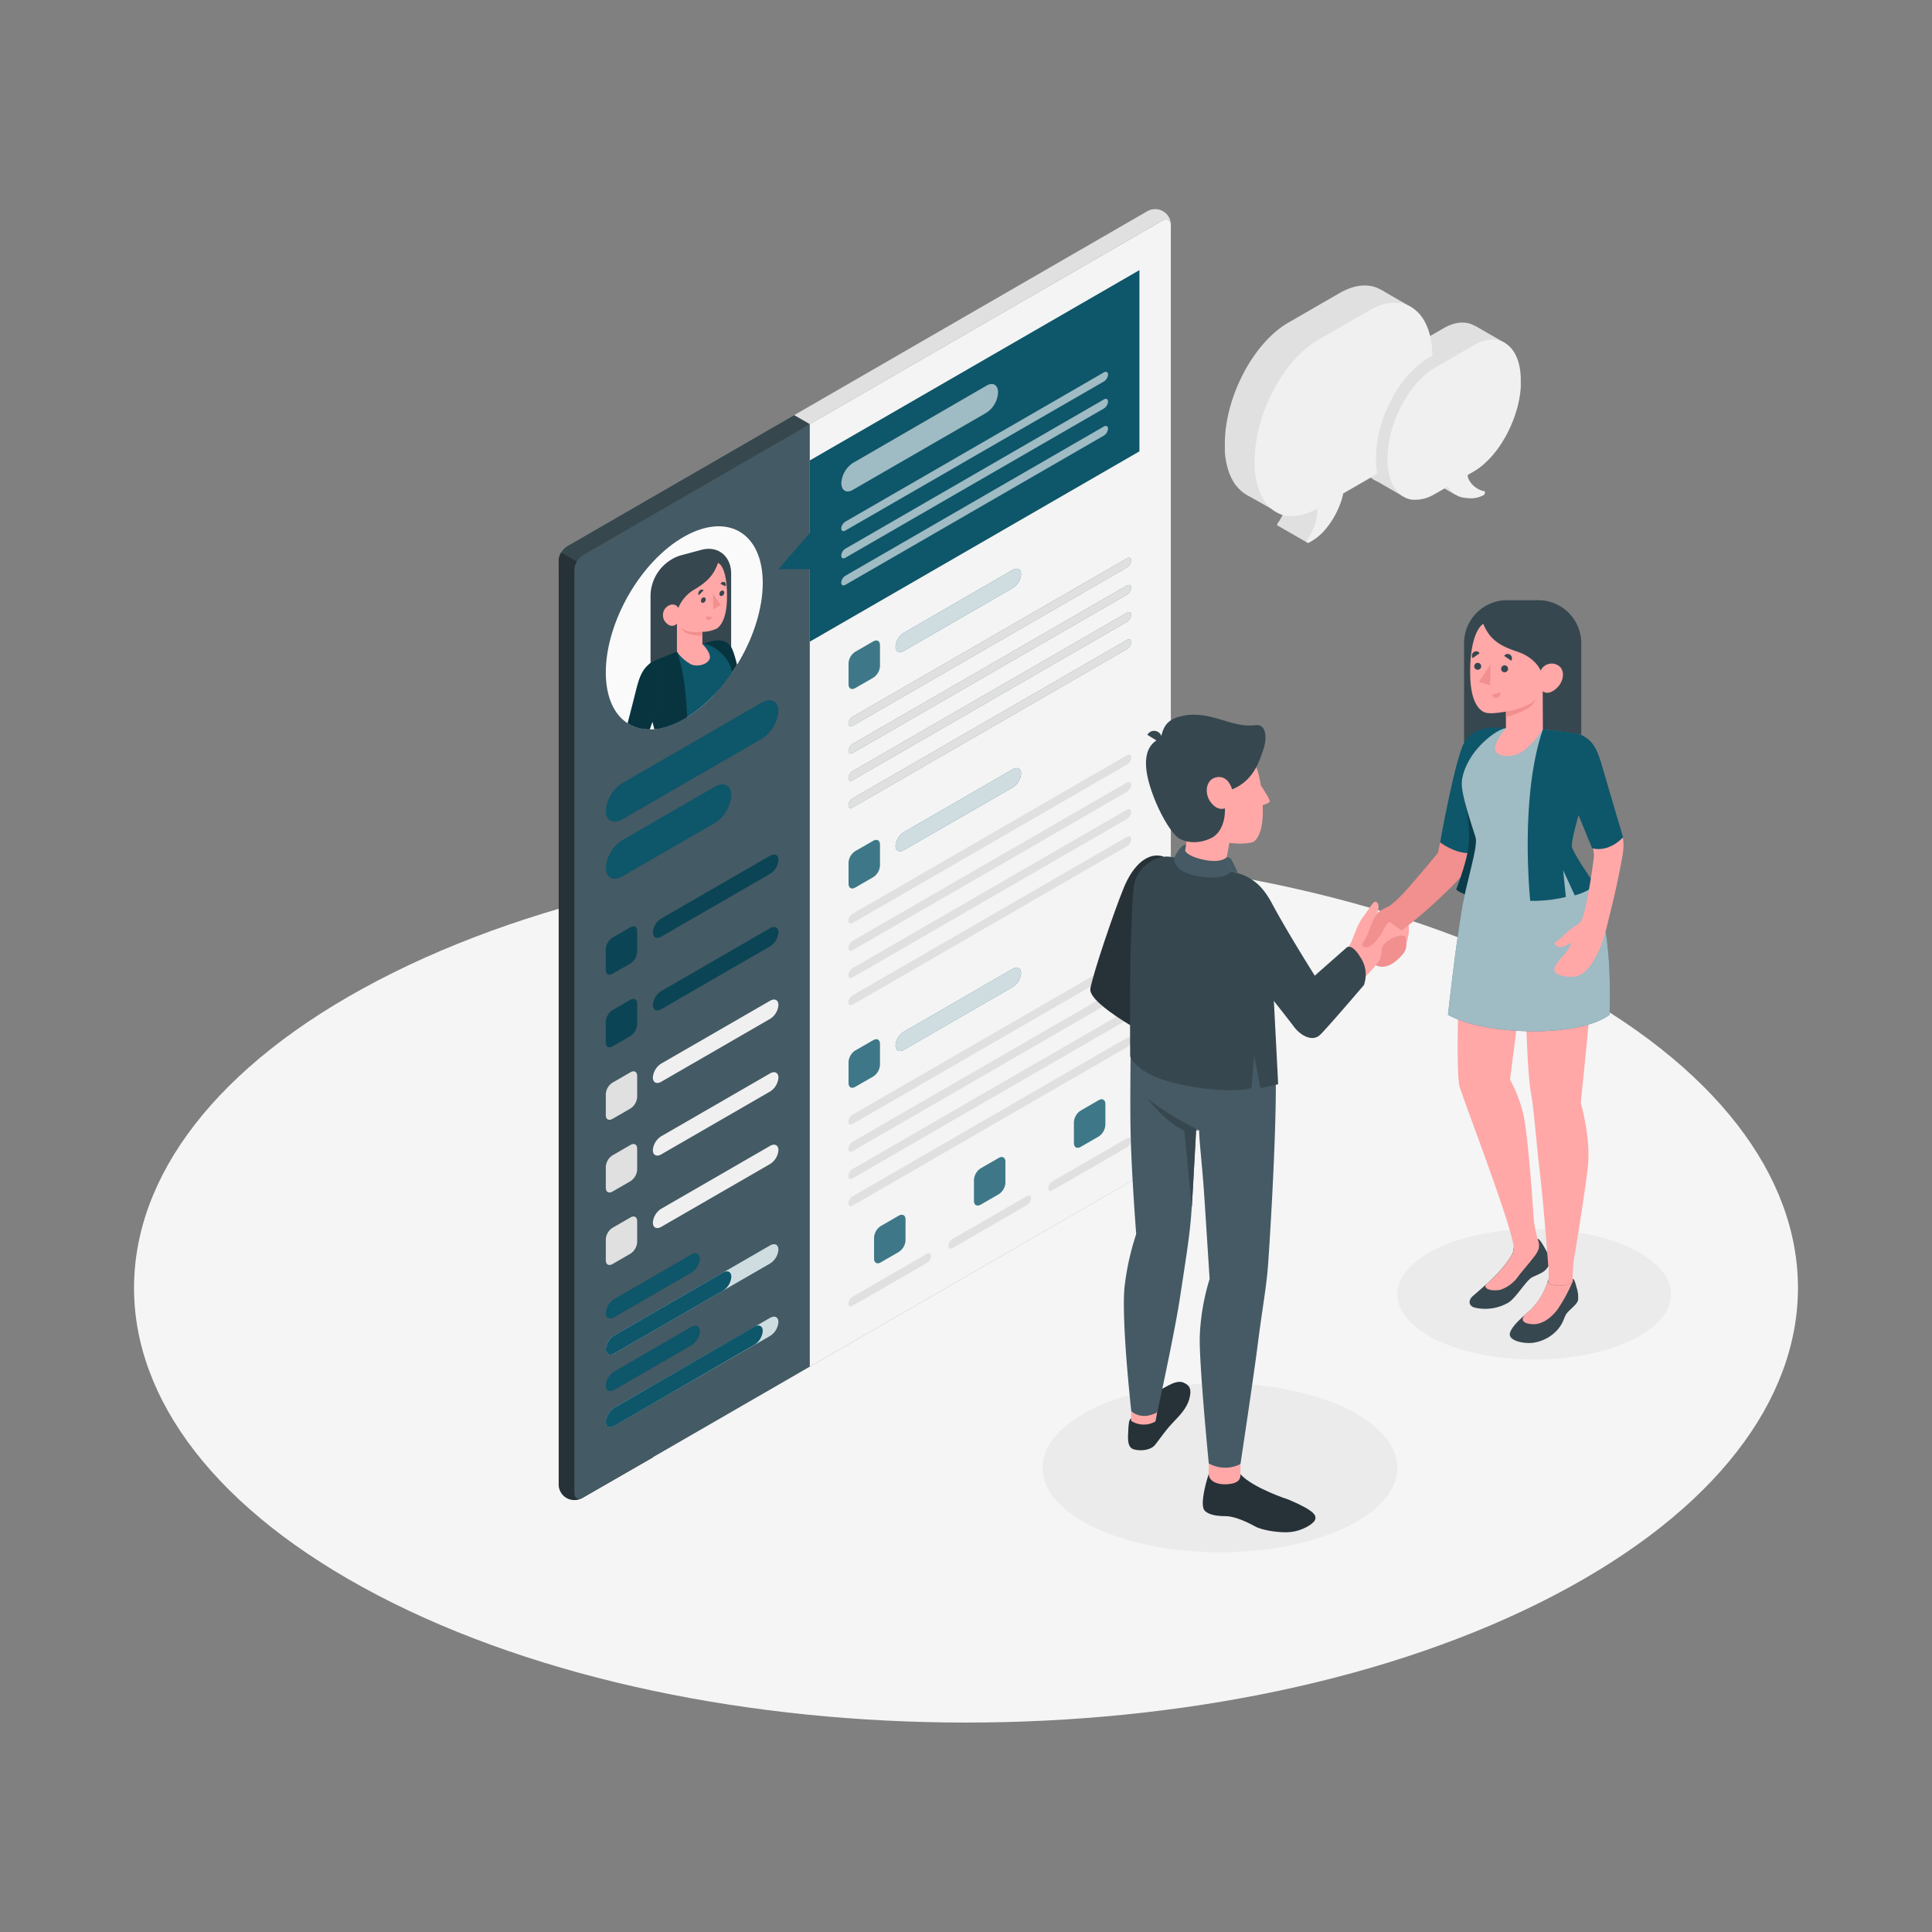<svg xmlns="http://www.w3.org/2000/svg" xmlns:xlink="http://www.w3.org/1999/xlink" viewBox="0 0 500 500"><rect x="0" y="0" width="500" height="500" fill="#808080" stroke="none"/><defs><clipPath id="freepik--clip-path--inject-63"><path d="M177.09,138.86c-11.22,6.32-20.31,22.07-20.31,35.17s9.09,18.48,20.31,12,20.31-22.22,20.31-35.18S188.3,132.53,177.09,138.86Z" style="fill:none"></path></clipPath></defs><g id="freepik--Floor--inject-63"><path d="M97.75,412.85c84.08,43.93,220.42,43.93,304.5,0s84.09-115.15,0-159.08-220.42-43.93-304.5,0S13.66,368.92,97.75,412.85Z" style="fill:#f5f5f5"></path></g><g id="freepik--Shadow--inject-63"><ellipse cx="315.71" cy="379.86" rx="45.91" ry="21.88" style="fill:#ebebeb"></ellipse><ellipse cx="397.04" cy="334.96" rx="35.42" ry="16.88" style="fill:#ebebeb"></ellipse></g><g id="freepik--Device--inject-63"><path d="M146.62,387.69a4.65,4.65,0,0,1-2-3.67V145.11a4.78,4.78,0,0,1,2.17-3.75l150-86.62a4.07,4.07,0,0,1,6.23,3.6L150.82,387.61A4.64,4.64,0,0,1,146.62,387.69Z" style="fill:#e0e0e0"></path><path d="M148.65,149.65l60.93-39.87-4.06-2.35-58.76,33.93a4.78,4.78,0,0,0-2.17,3.75v2.19Z" style="fill:#37474f"></path><path d="M148.65,149.65l60.93-39.87-4.06-2.35-58.76,33.93a4.78,4.78,0,0,0-2.17,3.75v2.19Z" style="fill:#37474f;opacity:0.2"></path><path d="M169,156.68,145.22,143a4.43,4.43,0,0,0-.63,2.13V384a4.07,4.07,0,0,0,6.23,3.59L169,377.14Z" style="fill:#263238"></path><path d="M169,156.68,145.22,143a4.43,4.43,0,0,0-.63,2.13V384a4.07,4.07,0,0,0,6.23,3.59L169,377.14Z" style="fill:#263238;opacity:0.4"></path><path d="M150.82,387.61l150-86.62a4.78,4.78,0,0,0,2.17-3.75V58.34c0-1.38-1-1.94-2.17-1.25l-150,86.62a4.78,4.78,0,0,0-2.17,3.75v238.9C148.65,387.74,149.62,388.3,150.82,387.61Z" style="fill:#455a64"></path><path d="M150.82,387.61l150-86.62a4.78,4.78,0,0,0,2.17-3.75V58.34c0-1.38-1-1.94-2.17-1.25l-150,86.62a4.78,4.78,0,0,0-2.17,3.75v238.9C148.65,387.74,149.62,388.3,150.82,387.61Z" style="fill:#455a64;opacity:0.1"></path><path d="M161.11,202.64l36-20.8c2.39-1.38,4.33-.4,4.33,2.19a9.29,9.29,0,0,1-4.33,7.19l-36,20.8c-2.4,1.38-4.33.4-4.33-2.19A9.26,9.26,0,0,1,161.11,202.64Z" style="fill:#0E566A"></path><path d="M161.11,217.4l23.83-13.76c2.39-1.38,4.33-.4,4.33,2.19a9.29,9.29,0,0,1-4.33,7.19l-23.83,13.76c-2.4,1.38-4.33.4-4.33-2.19A9.26,9.26,0,0,1,161.11,217.4Z" style="fill:#0E566A"></path><path d="M158.51,242.66l4.66-2.69c1-.55,1.73-.1,1.73,1v5.38a3.83,3.83,0,0,1-1.73,3L158.51,252c-1,.56-1.73.11-1.73-1v-5.38A3.84,3.84,0,0,1,158.51,242.66Z" style="fill:#0E566A"></path><path d="M158.51,242.66l4.66-2.69c1-.55,1.73-.1,1.73,1v5.38a3.83,3.83,0,0,1-1.73,3L158.51,252c-1,.56-1.73.11-1.73-1v-5.38A3.84,3.84,0,0,1,158.51,242.66Z" style="opacity:0.2"></path><path d="M158.51,261.43l4.66-2.69c1-.56,1.73-.11,1.73,1v5.38a3.86,3.86,0,0,1-1.73,3l-4.66,2.69c-1,.55-1.73.1-1.73-1v-5.38A3.81,3.81,0,0,1,158.51,261.43Z" style="fill:#0E566A"></path><g style="opacity:0.2"><path d="M158.51,261.43l4.66-2.69c1-.56,1.73-.11,1.73,1v5.38a3.86,3.86,0,0,1-1.73,3l-4.66,2.69c-1,.55-1.73.1-1.73-1v-5.38A3.81,3.81,0,0,1,158.51,261.43Z"></path></g><path d="M171.13,256.49l28.16-16.27c1.2-.69,2.17-.2,2.17,1.1a4.64,4.64,0,0,1-2.17,3.59l-28.16,16.27c-1.2.69-2.17.2-2.17-1.1A4.64,4.64,0,0,1,171.13,256.49Z" style="fill:#0E566A"></path><path d="M171.13,256.49l28.16-16.27c1.2-.69,2.17-.2,2.17,1.1a4.64,4.64,0,0,1-2.17,3.59l-28.16,16.27c-1.2.69-2.17.2-2.17-1.1A4.64,4.64,0,0,1,171.13,256.49Z" style="opacity:0.2"></path><path d="M158.51,280.19l4.66-2.69c1-.56,1.73-.11,1.73,1v5.38a3.85,3.85,0,0,1-1.73,3l-4.66,2.69c-1,.55-1.73.1-1.73-1v-5.38A3.81,3.81,0,0,1,158.51,280.19Z" style="fill:#e0e0e0"></path><path d="M171.13,275.25,199.29,259c1.2-.69,2.17-.2,2.17,1.1a4.62,4.62,0,0,1-2.17,3.59l-28.16,16.27c-1.2.69-2.17.2-2.17-1.1A4.64,4.64,0,0,1,171.13,275.25Z" style="fill:#f0f0f0"></path><path d="M158.51,299l4.66-2.69c1-.56,1.73-.11,1.73,1v5.38a3.85,3.85,0,0,1-1.73,3l-4.66,2.69c-1,.55-1.73.1-1.73-1V302A3.81,3.81,0,0,1,158.51,299Z" style="fill:#e0e0e0"></path><path d="M171.13,294.06l28.16-16.26c1.2-.7,2.17-.2,2.17,1.09a4.64,4.64,0,0,1-2.17,3.6l-28.16,16.26c-1.2.69-2.17.2-2.17-1.1A4.64,4.64,0,0,1,171.13,294.06Z" style="fill:#f0f0f0"></path><path d="M158.51,317.76l4.66-2.69c1-.56,1.73-.11,1.73,1v5.38a3.85,3.85,0,0,1-1.73,3l-4.66,2.69c-1,.55-1.73.1-1.73-1v-5.38A3.81,3.81,0,0,1,158.51,317.76Z" style="fill:#e0e0e0"></path><path d="M171.13,312.82l28.16-16.26c1.2-.7,2.17-.2,2.17,1.09a4.64,4.64,0,0,1-2.17,3.6l-28.16,16.26c-1.2.69-2.17.2-2.17-1.1A4.64,4.64,0,0,1,171.13,312.82Z" style="fill:#f0f0f0"></path><path d="M158.94,336.22l20-11.57c1.2-.69,2.17-.2,2.17,1.1a4.64,4.64,0,0,1-2.17,3.59l-20,11.57c-1.19.69-2.16.2-2.16-1.09A4.65,4.65,0,0,1,158.94,336.22Z" style="fill:#0E566A"></path><path d="M158.94,345.6l40.35-23.29c1.2-.69,2.17-.2,2.17,1.09a4.64,4.64,0,0,1-2.17,3.6l-40.35,23.29c-1.19.69-2.16.2-2.16-1.09A4.65,4.65,0,0,1,158.94,345.6Z" style="fill:#0E566A"></path><path d="M158.94,345.6l40.35-23.29c1.2-.69,2.17-.2,2.17,1.09a4.64,4.64,0,0,1-2.17,3.6l-40.35,23.29c-1.19.69-2.16.2-2.16-1.09A4.65,4.65,0,0,1,158.94,345.6Z" style="fill:#fff;opacity:0.8"></path><path d="M158.94,345.6l28.17-16.26c1.19-.69,2.16-.2,2.16,1.1a4.65,4.65,0,0,1-2.16,3.59l-28.17,16.26c-1.19.69-2.16.2-2.16-1.09A4.65,4.65,0,0,1,158.94,345.6Z" style="fill:#0E566A"></path><path d="M158.94,355l20-11.57c1.2-.69,2.17-.2,2.17,1.1a4.64,4.64,0,0,1-2.17,3.59l-20,11.57c-1.19.69-2.16.2-2.16-1.09A4.65,4.65,0,0,1,158.94,355Z" style="fill:#0E566A"></path><path d="M171.13,237.72l28.16-16.26c1.2-.69,2.17-.2,2.17,1.1a4.64,4.64,0,0,1-2.17,3.59l-28.16,16.26c-1.2.69-2.17.2-2.17-1.09A4.64,4.64,0,0,1,171.13,237.72Z" style="fill:#0E566A"></path><path d="M171.13,237.72l28.16-16.26c1.2-.69,2.17-.2,2.17,1.1a4.64,4.64,0,0,1-2.17,3.59l-28.16,16.26c-1.2.69-2.17.2-2.17-1.09A4.64,4.64,0,0,1,171.13,237.72Z" style="opacity:0.2"></path><path d="M158.94,355l20-11.57c1.2-.69,2.17-.2,2.17,1.1a4.64,4.64,0,0,1-2.17,3.59l-20,11.57c-1.19.69-2.16.2-2.16-1.09A4.65,4.65,0,0,1,158.94,355Z" style="fill:#0E566A"></path><path d="M158.94,364.35l40.35-23.29c1.2-.69,2.17-.2,2.17,1.09a4.64,4.64,0,0,1-2.17,3.6L158.94,369c-1.19.7-2.16.2-2.16-1.09A4.65,4.65,0,0,1,158.94,364.35Z" style="fill:#0E566A"></path><path d="M158.94,364.35l40.35-23.29c1.2-.69,2.17-.2,2.17,1.09a4.64,4.64,0,0,1-2.17,3.6L158.94,369c-1.19.7-2.16.2-2.16-1.09A4.65,4.65,0,0,1,158.94,364.35Z" style="fill:#fff;opacity:0.8"></path><path d="M158.94,364.35l36.29-21c1.2-.69,2.17-.2,2.17,1.1a4.64,4.64,0,0,1-2.17,3.59l-36.29,21c-1.19.7-2.16.2-2.16-1.09A4.65,4.65,0,0,1,158.94,364.35Z" style="fill:#0E566A"></path><path d="M300.84,57.09l-91.26,52.69v243.9L300.84,301a4.78,4.78,0,0,0,2.17-3.75V58.34C303,57,302,56.4,300.84,57.09Z" style="fill:#ebebeb"></path><path d="M300.84,57.09l-91.26,52.69v243.9L300.84,301a4.78,4.78,0,0,0,2.17-3.75V58.34C303,57,302,56.4,300.84,57.09Z" style="fill:#fafafa;opacity:0.6"></path><polygon points="209.58 119.16 209.58 137.92 201.46 147.3 209.58 147.3 209.58 166.06 294.88 116.81 294.88 69.91 209.58 119.16" style="fill:#0E566A"></polygon><g style="opacity:0.6"><path d="M220.74,119.81l34.56-20c1.67-1,3-.18,3,1.75v0a6.72,6.72,0,0,1-3,5.25l-34.56,19.95c-1.68,1-3,.18-3-1.75v0A6.69,6.69,0,0,1,220.74,119.81Z" style="fill:#fff"></path></g><path d="M218.79,135l66.89-38.62c.6-.34,1.08-.1,1.08.55a2.32,2.32,0,0,1-1.08,1.8L218.79,137.3c-.6.34-1.08.1-1.08-.55A2.32,2.32,0,0,1,218.79,135Z" style="fill:#0E566A"></path><path d="M218.79,135l66.89-38.62c.6-.34,1.08-.1,1.08.55a2.32,2.32,0,0,1-1.08,1.8L218.79,137.3c-.6.34-1.08.1-1.08-.55A2.32,2.32,0,0,1,218.79,135Z" style="fill:#0E566A"></path><path d="M218.79,135l66.89-38.62c.6-.34,1.08-.1,1.08.55a2.32,2.32,0,0,1-1.08,1.8L218.79,137.3c-.6.34-1.08.1-1.08-.55A2.32,2.32,0,0,1,218.79,135Z" style="fill:#fff;opacity:0.6"></path><path d="M218.79,142l66.89-38.62c.6-.35,1.08-.1,1.08.55a2.3,2.3,0,0,1-1.08,1.79l-66.89,38.62c-.6.35-1.08.1-1.08-.55A2.3,2.3,0,0,1,218.79,142Z" style="fill:#0E566A"></path><path d="M218.79,142l66.89-38.62c.6-.35,1.08-.1,1.08.55a2.3,2.3,0,0,1-1.08,1.79l-66.89,38.62c-.6.35-1.08.1-1.08-.55A2.3,2.3,0,0,1,218.79,142Z" style="fill:#fff;opacity:0.6"></path><path d="M218.79,149l66.89-38.62c.6-.34,1.08-.1,1.08.55a2.32,2.32,0,0,1-1.08,1.8l-66.89,38.62c-.6.34-1.08.1-1.08-.55A2.32,2.32,0,0,1,218.79,149Z" style="fill:#fff;opacity:0.6"></path><path d="M221.31,168.7,226,166c1-.56,1.73-.11,1.73,1v5.38a3.84,3.84,0,0,1-1.73,3l-4.66,2.69c-1,.55-1.73.1-1.73-1V171.7A3.81,3.81,0,0,1,221.31,168.7Z" style="fill:#0E566A"></path><path d="M221.31,168.7,226,166c1-.56,1.73-.11,1.73,1v5.38a3.84,3.84,0,0,1-1.73,3l-4.66,2.69c-1,.55-1.73.1-1.73-1V171.7A3.81,3.81,0,0,1,221.31,168.7Z" style="fill:#fff;opacity:0.2"></path><path d="M233.93,163.76l28.16-16.27c1.2-.69,2.17-.2,2.17,1.1a4.64,4.64,0,0,1-2.17,3.59l-28.16,16.27c-1.2.69-2.17.2-2.17-1.1A4.64,4.64,0,0,1,233.93,163.76Z" style="fill:#0E566A"></path><path d="M233.93,163.76l28.16-16.27c1.2-.69,2.17-.2,2.17,1.1a4.64,4.64,0,0,1-2.17,3.59l-28.16,16.27c-1.2.69-2.17.2-2.17-1.1A4.64,4.64,0,0,1,233.93,163.76Z" style="fill:#fff;opacity:0.8"></path><path d="M220.66,185.5l71-41c.6-.35,1.08-.1,1.08.54a2.31,2.31,0,0,1-1.08,1.8l-71,41c-.6.35-1.08.1-1.08-.55A2.3,2.3,0,0,1,220.66,185.5Z" style="fill:#0E566A"></path><path d="M220.66,192.53l71-41c.6-.34,1.08-.1,1.08.55a2.32,2.32,0,0,1-1.08,1.8l-71,41c-.6.34-1.08.1-1.08-.55A2.32,2.32,0,0,1,220.66,192.53Z" style="fill:#0E566A"></path><path d="M220.66,199.57l71-41c.6-.35,1.08-.1,1.08.54a2.31,2.31,0,0,1-1.08,1.8l-71,41c-.6.35-1.08.1-1.08-.54A2.31,2.31,0,0,1,220.66,199.57Z" style="fill:#0E566A"></path><path d="M220.66,206.62l71-41c.6-.34,1.08-.1,1.08.55a2.32,2.32,0,0,1-1.08,1.8l-71,41c-.6.34-1.08.1-1.08-.55A2.32,2.32,0,0,1,220.66,206.62Z" style="fill:#0E566A"></path><path d="M220.66,185.5l71-41c.6-.35,1.08-.1,1.08.54a2.31,2.31,0,0,1-1.08,1.8l-71,41c-.6.35-1.08.1-1.08-.55A2.3,2.3,0,0,1,220.66,185.5Z" style="fill:#e0e0e0"></path><path d="M220.66,192.53l71-41c.6-.34,1.08-.1,1.08.55a2.32,2.32,0,0,1-1.08,1.8l-71,41c-.6.34-1.08.1-1.08-.55A2.32,2.32,0,0,1,220.66,192.53Z" style="fill:#e0e0e0"></path><path d="M220.66,199.57l71-41c.6-.35,1.08-.1,1.08.54a2.31,2.31,0,0,1-1.08,1.8l-71,41c-.6.35-1.08.1-1.08-.54A2.31,2.31,0,0,1,220.66,199.57Z" style="fill:#e0e0e0"></path><path d="M220.66,206.62l71-41c.6-.34,1.08-.1,1.08.55a2.32,2.32,0,0,1-1.08,1.8l-71,41c-.6.34-1.08.1-1.08-.55A2.32,2.32,0,0,1,220.66,206.62Z" style="fill:#e0e0e0"></path><path d="M220.66,185.5l71-41c.6-.35,1.08-.1,1.08.54a2.31,2.31,0,0,1-1.08,1.8l-71,41c-.6.35-1.08.1-1.08-.55A2.3,2.3,0,0,1,220.66,185.5Z" style="fill:#e0e0e0;opacity:0.8"></path><path d="M220.66,192.53l71-41c.6-.34,1.08-.1,1.08.55a2.32,2.32,0,0,1-1.08,1.8l-71,41c-.6.34-1.08.1-1.08-.55A2.32,2.32,0,0,1,220.66,192.53Z" style="fill:#e0e0e0;opacity:0.8"></path><path d="M220.66,199.57l71-41c.6-.35,1.08-.1,1.08.54a2.31,2.31,0,0,1-1.08,1.8l-71,41c-.6.35-1.08.1-1.08-.54A2.31,2.31,0,0,1,220.66,199.57Z" style="fill:#e0e0e0;opacity:0.8"></path><path d="M220.66,206.62l71-41c.6-.34,1.08-.1,1.08.55a2.32,2.32,0,0,1-1.08,1.8l-71,41c-.6.34-1.08.1-1.08-.55A2.32,2.32,0,0,1,220.66,206.62Z" style="fill:#e0e0e0;opacity:0.8"></path><path d="M220.66,236.5l71-41c.6-.35,1.08-.1,1.08.54a2.31,2.31,0,0,1-1.08,1.8l-71,41c-.6.35-1.08.1-1.08-.55A2.3,2.3,0,0,1,220.66,236.5Z" style="fill:#e0e0e0"></path><path d="M220.66,243.53l71-41c.6-.34,1.08-.1,1.08.55a2.32,2.32,0,0,1-1.08,1.8l-71,41c-.6.34-1.08.1-1.08-.55A2.32,2.32,0,0,1,220.66,243.53Z" style="fill:#e0e0e0"></path><path d="M220.66,250.57l71-41c.6-.35,1.08-.1,1.08.54a2.31,2.31,0,0,1-1.08,1.8l-71,41c-.6.35-1.08.1-1.08-.54A2.31,2.31,0,0,1,220.66,250.57Z" style="fill:#e0e0e0"></path><path d="M220.66,257.62l71-41c.6-.34,1.08-.1,1.08.55a2.32,2.32,0,0,1-1.08,1.8l-71,41c-.6.34-1.08.1-1.08-.55A2.32,2.32,0,0,1,220.66,257.62Z" style="fill:#e0e0e0"></path><path d="M220.66,236.5l71-41c.6-.35,1.08-.1,1.08.54a2.31,2.31,0,0,1-1.08,1.8l-71,41c-.6.35-1.08.1-1.08-.55A2.3,2.3,0,0,1,220.66,236.5Z" style="fill:#e0e0e0;opacity:0.8"></path><path d="M220.66,243.53l71-41c.6-.34,1.08-.1,1.08.55a2.32,2.32,0,0,1-1.08,1.8l-71,41c-.6.34-1.08.1-1.08-.55A2.32,2.32,0,0,1,220.66,243.53Z" style="fill:#e0e0e0;opacity:0.8"></path><path d="M220.66,250.57l71-41c.6-.35,1.08-.1,1.08.54a2.31,2.31,0,0,1-1.08,1.8l-71,41c-.6.35-1.08.1-1.08-.54A2.31,2.31,0,0,1,220.66,250.57Z" style="fill:#e0e0e0;opacity:0.8"></path><path d="M220.66,257.62l71-41c.6-.34,1.08-.1,1.08.55a2.32,2.32,0,0,1-1.08,1.8l-71,41c-.6.34-1.08.1-1.08-.55A2.32,2.32,0,0,1,220.66,257.62Z" style="fill:#e0e0e0;opacity:0.8"></path><path d="M220.66,288.5l71-41c.6-.35,1.08-.1,1.08.54a2.31,2.31,0,0,1-1.08,1.8l-71,41c-.6.35-1.08.1-1.08-.55A2.3,2.3,0,0,1,220.66,288.5Z" style="fill:#e0e0e0"></path><path d="M220.66,295.53l71-41c.6-.34,1.08-.1,1.08.55a2.32,2.32,0,0,1-1.08,1.8l-71,41c-.6.34-1.08.1-1.08-.55A2.32,2.32,0,0,1,220.66,295.53Z" style="fill:#e0e0e0"></path><path d="M220.66,302.57l71-41c.6-.35,1.08-.1,1.08.54a2.31,2.31,0,0,1-1.08,1.8l-71,41c-.6.35-1.08.1-1.08-.54A2.31,2.31,0,0,1,220.66,302.57Z" style="fill:#e0e0e0"></path><path d="M220.66,309.62l71-41c.6-.34,1.08-.1,1.08.55a2.32,2.32,0,0,1-1.08,1.8l-71,41c-.6.34-1.08.1-1.08-.55A2.32,2.32,0,0,1,220.66,309.62Z" style="fill:#e0e0e0"></path><path d="M220.66,288.5l71-41c.6-.35,1.08-.1,1.08.54a2.31,2.31,0,0,1-1.08,1.8l-71,41c-.6.35-1.08.1-1.08-.55A2.3,2.3,0,0,1,220.66,288.5Z" style="fill:#e0e0e0;opacity:0.8"></path><path d="M220.66,295.53l71-41c.6-.34,1.08-.1,1.08.55a2.32,2.32,0,0,1-1.08,1.8l-71,41c-.6.34-1.08.1-1.08-.55A2.32,2.32,0,0,1,220.66,295.53Z" style="fill:#e0e0e0;opacity:0.8"></path><path d="M220.66,302.57l71-41c.6-.35,1.08-.1,1.08.54a2.31,2.31,0,0,1-1.08,1.8l-71,41c-.6.35-1.08.1-1.08-.54A2.31,2.31,0,0,1,220.66,302.57Z" style="fill:#e0e0e0;opacity:0.8"></path><path d="M220.66,309.62l71-41c.6-.34,1.08-.1,1.08.55a2.32,2.32,0,0,1-1.08,1.8l-71,41c-.6.34-1.08.1-1.08-.55A2.32,2.32,0,0,1,220.66,309.62Z" style="fill:#e0e0e0;opacity:0.8"></path><path d="M221.31,220.29,226,217.6c1-.55,1.73-.1,1.73,1V224a3.81,3.81,0,0,1-1.73,3l-4.66,2.69c-1,.55-1.73.11-1.73-1v-5.38A3.82,3.82,0,0,1,221.31,220.29Z" style="fill:#0E566A"></path><path d="M221.31,220.29,226,217.6c1-.55,1.73-.1,1.73,1V224a3.81,3.81,0,0,1-1.73,3l-4.66,2.69c-1,.55-1.73.11-1.73-1v-5.38A3.82,3.82,0,0,1,221.31,220.29Z" style="fill:#fff;opacity:0.2"></path><path d="M233.93,215.35l28.16-16.26c1.2-.69,2.17-.2,2.17,1.09a4.64,4.64,0,0,1-2.17,3.6L233.93,220c-1.2.69-2.17.2-2.17-1.09A4.64,4.64,0,0,1,233.93,215.35Z" style="fill:#0E566A"></path><path d="M233.93,215.35l28.16-16.26c1.2-.69,2.17-.2,2.17,1.09a4.64,4.64,0,0,1-2.17,3.6L233.93,220c-1.2.69-2.17.2-2.17-1.09A4.64,4.64,0,0,1,233.93,215.35Z" style="fill:#fff;opacity:0.8"></path><path d="M221.31,271.89,226,269.2c1-.56,1.73-.11,1.73,1v5.38a3.82,3.82,0,0,1-1.73,3l-4.66,2.69c-1,.55-1.73.1-1.73-1v-5.38A3.81,3.81,0,0,1,221.31,271.89Z" style="fill:#0E566A"></path><path d="M221.31,271.89,226,269.2c1-.56,1.73-.11,1.73,1v5.38a3.82,3.82,0,0,1-1.73,3l-4.66,2.69c-1,.55-1.73.1-1.73-1v-5.38A3.81,3.81,0,0,1,221.31,271.89Z" style="fill:#fff;opacity:0.2"></path><path d="M233.93,267l28.16-16.27c1.2-.69,2.17-.2,2.17,1.1a4.65,4.65,0,0,1-2.17,3.6l-28.16,16.26c-1.2.69-2.17.2-2.17-1.1A4.64,4.64,0,0,1,233.93,267Z" style="fill:#0E566A"></path><path d="M233.93,267l28.16-16.27c1.2-.69,2.17-.2,2.17,1.1a4.65,4.65,0,0,1-2.17,3.6l-28.16,16.26c-1.2.69-2.17.2-2.17-1.1A4.64,4.64,0,0,1,233.93,267Z" style="fill:#fff;opacity:0.8"></path><path d="M227.94,317.31l4.66-2.69c1-.55,1.74-.1,1.74,1V321a3.82,3.82,0,0,1-1.74,3l-4.66,2.69c-.95.56-1.73.11-1.73-1v-5.38A3.86,3.86,0,0,1,227.94,317.31Z" style="fill:#0E566A"></path><path d="M220.66,335.59l19.23-11.1c.6-.34,1.08-.1,1.08.55a2.32,2.32,0,0,1-1.08,1.8l-19.23,11.1c-.6.34-1.08.1-1.08-.55A2.32,2.32,0,0,1,220.66,335.59Z" style="fill:#e0e0e0"></path><path d="M253.81,302.37l4.66-2.69c.95-.55,1.73-.1,1.73,1v5.38a3.83,3.83,0,0,1-1.73,3l-4.66,2.69c-1,.55-1.74.11-1.74-1v-5.38A3.83,3.83,0,0,1,253.81,302.37Z" style="fill:#0E566A"></path><path d="M246.52,320.65l19.23-11.1c.6-.35,1.08-.1,1.08.55a2.3,2.3,0,0,1-1.08,1.79L246.52,323c-.6.35-1.08.1-1.08-.54A2.31,2.31,0,0,1,246.52,320.65Z" style="fill:#e0e0e0"></path><path d="M279.67,287.43l4.66-2.69c.95-.56,1.73-.11,1.73,1v5.38a3.85,3.85,0,0,1-1.73,3l-4.66,2.69c-1,.55-1.73.1-1.73-1v-5.38A3.81,3.81,0,0,1,279.67,287.43Z" style="fill:#0E566A"></path><path d="M227.94,317.31l4.66-2.69c1-.55,1.74-.1,1.74,1V321a3.82,3.82,0,0,1-1.74,3l-4.66,2.69c-.95.56-1.73.11-1.73-1v-5.38A3.86,3.86,0,0,1,227.94,317.31Z" style="fill:#fff;opacity:0.2"></path><path d="M253.81,302.37l4.66-2.69c.95-.55,1.73-.1,1.73,1v5.38a3.83,3.83,0,0,1-1.73,3l-4.66,2.69c-1,.55-1.74.11-1.74-1v-5.38A3.83,3.83,0,0,1,253.81,302.37Z" style="fill:#fff;opacity:0.2"></path><path d="M279.67,287.43l4.66-2.69c.95-.56,1.73-.11,1.73,1v5.38a3.85,3.85,0,0,1-1.73,3l-4.66,2.69c-1,.55-1.73.1-1.73-1v-5.38A3.81,3.81,0,0,1,279.67,287.43Z" style="fill:#fff;opacity:0.2"></path><path d="M272.38,305.71l19.23-11.1c.6-.35,1.08-.1,1.08.54a2.31,2.31,0,0,1-1.08,1.8l-19.23,11.1c-.59.35-1.08.1-1.08-.55A2.33,2.33,0,0,1,272.38,305.71Z" style="fill:#e0e0e0"></path><g style="clip-path:url(#freepik--clip-path--inject-63)"><path d="M177.09,138.86c-11.22,6.32-20.31,22.07-20.31,35.17s9.09,18.48,20.31,12,20.31-22.22,20.31-35.18S188.3,132.53,177.09,138.86Z" style="fill:#fafafa"></path><path d="M177.09,138.86c-11.22,6.32-20.31,22.07-20.31,35.17s9.09,18.48,20.31,12,20.31-22.22,20.31-35.18S188.3,132.53,177.09,138.86Z" style="fill:none"></path><path d="M177.09,138.86c-11.22,6.32-20.31,22.07-20.31,35.17s9.09,18.48,20.31,12,20.31-22.22,20.31-35.18S188.3,132.53,177.09,138.86Z" style="fill:none"></path><path d="M186.93,179.23l-16.26,4.36a1.77,1.77,0,0,1-2.31-1.86V154.05A11.1,11.1,0,0,1,176,143.78l5.56-1.49c4.23-1.13,7.66,1.63,7.66,6.16v27.69A3.35,3.35,0,0,1,186.93,179.23Z" style="fill:#37474f"></path><path d="M187.71,186.39,186,178.84s0-10.19-1.45-11.13-1.87-1.12-1.87-1.12c1.86-.64,5.78-1.12,7,2.46,1.17,3.38,2.92,11.71,3.75,15.81Z" style="fill:#f28f8f"></path><path d="M187.57,186.43l-5.8-19.75c2.57-1,5.87-1.83,7.47.82,1.44,2.38,3.74,14.85,4.19,17.36Z" style="fill:#0E566A"></path><g style="opacity:0.4"><path d="M187.57,186.43l-5.8-19.75c2.57-1,5.87-1.83,7.47.82,1.44,2.38,3.74,14.85,4.19,17.36Z"></path></g><path d="M188.35,186.22l-5.7,1.53a13,13,0,0,1,1.59-4.65,9.28,9.28,0,0,1,4.68-3.51A33.32,33.32,0,0,0,188.35,186.22Z" style="fill:#0E566A"></path><path d="M188.35,186.22l-5.7,1.53a13,13,0,0,1,1.59-4.65,9.28,9.28,0,0,1,4.68-3.51A33.32,33.32,0,0,0,188.35,186.22Z" style="fill:#0E566A"></path><g style="opacity:0.7"><path d="M188.35,186.22l-5.7,1.53a13,13,0,0,1,1.59-4.65,9.28,9.28,0,0,1,4.68-3.51A33.32,33.32,0,0,0,188.35,186.22Z"></path></g><path d="M187.13,186.55l-16,4.27-1.76-5.45s4.67-10.93-1.1-13.74c.73-.55,6.88-2.95,6.88-2.95l6.61-2c1.26-.34,6.35,1.92,7.64,6.93.46,1.77.3,3.36-2.29,12.58C187.14,186.31,187.13,186.43,187.13,186.55Z" style="fill:#0E566A"></path><path d="M185.81,145.69c1.1.4,2.46,3,2.33,9.27-.11,5.32-1.71,7-2.51,7.64a8.6,8.6,0,0,1-3.86.91v3.17s2.08,2,1.95,3.52-3,2.6-4.94,1.7a11.16,11.16,0,0,1-3.59-3.22l0-7.3a1.68,1.68,0,0,1-2.39.15,2.83,2.83,0,0,1-.69-4c1-1.31,2.75-1.5,3.43-.19a9.87,9.87,0,0,1,4.3-4.85C183,150.57,184.72,148.86,185.81,145.69Z" style="fill:#ffa8a7"></path><path d="M182.64,155.11a.92.92,0,0,1-.59.88.49.49,0,0,1-.65-.48.92.92,0,0,1,.59-.88A.49.49,0,0,1,182.64,155.11Z" style="fill:#37474f"></path><path d="M182.8,159.55l1.44.1a1,1,0,0,1-.93.81C182.91,160.43,182.68,160,182.8,159.55Z" style="fill:#f28f8f"></path><path d="M187.72,151.71l-1.25-.59a.84.84,0,0,1,1-.51A.79.79,0,0,1,187.72,151.71Z" style="fill:#37474f"></path><path d="M180.84,154.05l1.25-1.27a.67.67,0,0,0-1,.05A1,1,0,0,0,180.84,154.05Z" style="fill:#37474f"></path><path d="M187.43,153.35a.91.91,0,0,1-.59.88.49.49,0,0,1-.65-.49.93.93,0,0,1,.59-.88A.49.49,0,0,1,187.43,153.35Z" style="fill:#37474f"></path><polygon points="184.51 153.75 184.6 157.72 186.57 156.54 184.51 153.75" style="fill:#f28f8f"></polygon><path d="M181.77,163.51c-1.58.2-4.84.07-5.35-1.17a2.54,2.54,0,0,0,1.14,1.45c1,.64,4.21.78,4.21.78Z" style="fill:#f28f8f"></path><polygon points="171.22 190.81 170.55 188.43 172.31 190.52 171.22 190.81" style="fill:#0E566A"></polygon><path d="M169.91,191.16A70.19,70.19,0,0,0,167,181.1c-1.68-4.61.2-8.59,1.33-9.47s6.88-2.95,6.88-2.95c2.08,5.92,2.65,13.85,2.7,20.34Z" style="fill:#0E566A"></path><path d="M169.91,191.16A70.19,70.19,0,0,0,167,181.1c-1.68-4.61.2-8.59,1.33-9.47s6.88-2.95,6.88-2.95c2.08,5.92,2.65,13.85,2.7,20.34Z" style="opacity:0.4"></path><path d="M167.07,191.92l-5.71,1.53a3.51,3.51,0,0,1-.45-.36s2.7-10.42,3.56-13.88,1.52-5.84,3.84-7.58c4.17,2.71,2.24,10.24,2.24,10.24Z" style="fill:#0E566A"></path><path d="M167.07,191.92l-5.71,1.53a3.51,3.51,0,0,1-.45-.36s2.7-10.42,3.56-13.88,1.52-5.84,3.84-7.58c4.17,2.71,2.24,10.24,2.24,10.24Z" style="opacity:0.4"></path><path d="M177.09,138.86c-11.22,6.32-20.31,22.07-20.31,35.17s9.09,18.48,20.31,12,20.31-22.22,20.31-35.18S188.3,132.53,177.09,138.86Z" style="fill:none"></path><path d="M177.09,138.86c-11.22,6.32-20.31,22.07-20.31,35.17s9.09,18.48,20.31,12,20.31-22.22,20.31-35.18S188.3,132.53,177.09,138.86Z" style="fill:none"></path></g></g><g id="freepik--speech-bubbles--inject-63"><polygon points="376.61 128.03 368.88 123.58 373.13 122.68 377.36 125.63 376.61 128.03" style="fill:#e0e0e0"></polygon><path d="M363.08,88.2c0-12-7.35-17.57-16.38-12.36l-13.34,7.7c-9,5.21-16.37,19.25-16.37,31.29,0,.49,0,1,0,1.43,0,.27,0,.5,0,.76s.05.47.07.7.06.53.1.79a19.76,19.76,0,0,0,1.06,4.16c.21.5.43,1,.67,1.42a5.51,5.51,0,0,0,.38.67l.13.21a6.31,6.31,0,0,0,.77,1c.16.18.31.37.48.54l.52.5c.18.14.35.31.54.45a4.42,4.42,0,0,0,.57.39l.59.34a7.72,7.72,0,0,0,2.45.83.42.42,0,0,1,.2,0c.23,0,.44.05.67.05a4.45,4.45,0,0,0,.73,0,8,8,0,0,0,1.91-.21,11.27,11.27,0,0,0,1.11-.28v0a15.28,15.28,0,0,0,3.34-1.48l13.34-7.7a22.44,22.44,0,0,0,2.62-1.78c0-.16,0-.3,0-.45s0-.47,0-.65c0-.4,0-.81,0-1.22C349.21,105.07,355.37,93,363.08,88.2Z" style="fill:#e0e0e0"></path><path d="M365.33,79.55l-7.75-4.46c.05,0,.79,5.39.79,5.39l5.75.68Z" style="fill:#e0e0e0"></path><polygon points="329.52 131.96 322.36 127.9 326.67 126.05 329.52 131.96" style="fill:#e0e0e0"></polygon><path d="M333.36,127.22a14.59,14.59,0,0,1-2.73,8.25c-.32.42.17.79.53.6a13.82,13.82,0,0,0,4.26-3.43,21.71,21.71,0,0,0,4.61-9.27Z" style="fill:#e0e0e0"></path><path d="M330.71,136.05l7.75,4.46s4.35-3.67,4.35-11.1l-8.41-.57S334.2,133.68,330.71,136.05Z" style="fill:#e0e0e0"></path><path d="M351.35,114.19q0,.56,0,1.08c0,.2,0,.37,0,.56s0,.35.06.53,0,.4.07.6a12.87,12.87,0,0,0,.62,2.6,3.43,3.43,0,0,0,.16.45,6.14,6.14,0,0,0,.25.59,4.53,4.53,0,0,0,.27.54,3.41,3.41,0,0,0,.28.5l.1.16a7.64,7.64,0,0,0,.58.79,3.52,3.52,0,0,0,.36.41l.38.37a4.35,4.35,0,0,0,.41.34,4,4,0,0,0,.43.29c.15.09.29.18.45.26l.46.22.48.17h0a8.89,8.89,0,0,0,.89.22l.15,0a2.74,2.74,0,0,0,.5,0,2.4,2.4,0,0,0,.54,0,6.39,6.39,0,0,0,1.28-.13,8.84,8.84,0,0,0,1-.23,11.56,11.56,0,0,0,2.51-1.11l10-5.78a16.06,16.06,0,0,0,2.51-1.79h0c.28-.24.56-.5.84-.76a18.46,18.46,0,0,0,1.43-1.49L379,113c.17-.2.33-.41.5-.62a1,1,0,0,1,.15-.2,28.61,28.61,0,0,0,1.84-2.75c.15-.25.29-.51.44-.77s.29-.52.43-.79.27-.54.41-.8l.38-.82c.13-.27.25-.56.37-.82.21-.48.4-1,.57-1.46,0-.09.07-.18.1-.27.11-.28.2-.56.29-.84.18-.54.34-1.08.5-1.64a30.64,30.64,0,0,0,.79-4c0-.23.05-.45.08-.68s0-.39.05-.59,0-.4,0-.6q0-.56,0-1.11c0-9-5.51-13.21-12.29-9.3l-10,5.79C356.86,94.62,351.35,105.15,351.35,114.19Z" style="fill:#e0e0e0"></path><polygon points="389.51 88.78 381.82 84.36 378.92 86.41 387.89 91.84 389.51 88.78" style="fill:#e0e0e0"></polygon><polygon points="363.11 128.45 355.38 124 361.44 122.19 363.11 128.45" style="fill:#e0e0e0"></polygon><path d="M372.13,118.59c0,1.6,2,3.78,4.29,4.19.31.06.23.74-.14,1a6.92,6.92,0,0,1-4.47.74,5.61,5.61,0,0,1-4.8-3Z" style="fill:#0E566A"></path><path d="M354.44,80.29,341.09,88c-9,5.21-16.36,19.25-16.36,31.28,0,.5,0,1,0,1.44,0,.27,0,.5,0,.76s.05.46.08.69.06.55.1.8a19.51,19.51,0,0,0,1,4.15c.21.51.43,1,.67,1.43a5.19,5.19,0,0,0,.38.66,1.91,1.91,0,0,0,.14.21,6.51,6.51,0,0,0,.76,1.06c.16.18.32.38.49.54l.51.5c.18.14.36.31.54.45a5.23,5.23,0,0,0,.57.39l.6.34a7.75,7.75,0,0,0,2.44.83.31.31,0,0,1,.2,0c.23,0,.45,0,.67,0a6,6,0,0,0,.73,0,8.46,8.46,0,0,0,1.91-.21,11.27,11.27,0,0,0,1.11-.28v0a16,16,0,0,0,3.34-1.47h0a14.49,14.49,0,0,1-2.74,8.24c-.32.43.17.8.54.61a13.73,13.73,0,0,0,4.26-3.44,21.85,21.85,0,0,0,4.61-9.26l-1,.55,7.63-4.4a20.61,20.61,0,0,0,2.13-1.41,6.51,6.51,0,0,1-.13-.77c0-.17-.06-.42-.08-.68a5.77,5.77,0,0,1-.07-.67v-.12a4.19,4.19,0,0,1,0-.5c0-.38,0-.78,0-1.18,0-10.12,6-21.53,13.72-26l.85-.5C370.61,80.47,363.34,75.15,354.44,80.29Z" style="fill:#f0f0f0"></path><path d="M381.39,89.37l-10,5.78c-6.77,3.92-12.29,14.45-12.29,23.49,0,.37,0,.73,0,1.08s0,.37,0,.56,0,.35.05.53a5.59,5.59,0,0,0,.08.59,12.18,12.18,0,0,0,.62,2.61,2.41,2.41,0,0,0,.16.45,5,5,0,0,0,.24.58,5.64,5.64,0,0,0,.27.55,3.45,3.45,0,0,0,.29.5.76.76,0,0,0,.09.16c.19.28.38.54.58.79a4.89,4.89,0,0,0,.37.41l.38.37a4.35,4.35,0,0,0,.41.34,3.13,3.13,0,0,0,.42.29c.15.09.29.18.45.26l.46.22.48.17h0a8.89,8.89,0,0,0,.89.22l.15,0a2.74,2.74,0,0,0,.5,0,2,2,0,0,0,.55,0,6.49,6.49,0,0,0,1.28-.12,9.22,9.22,0,0,0,1-.23,11.15,11.15,0,0,0,2.51-1.11l3.38-1.94a5.61,5.61,0,0,0,4.8,2.95,6.93,6.93,0,0,0,4.47-.75c.36-.23.45-.91.13-1-2.29-.41-4.28-2.59-4.28-4.19l1.52-.88a16.54,16.54,0,0,0,2.51-1.79h0c.28-.24.56-.5.83-.76a18.56,18.56,0,0,0,1.44-1.49c.18-.21.36-.41.54-.65s.33-.4.5-.61l.15-.2a28.61,28.61,0,0,0,1.84-2.75l.45-.77c.15-.26.29-.52.43-.79s.26-.54.4-.8l.39-.82c.13-.28.24-.56.36-.82.21-.48.41-1,.58-1.46l.09-.27c.11-.28.21-.56.29-.84.19-.55.34-1.08.51-1.64a30.64,30.64,0,0,0,.79-4c0-.23.05-.45.07-.68s0-.4.05-.59,0-.4,0-.6c0-.37,0-.75,0-1.12C393.68,89.63,388.16,85.46,381.39,89.37Z" style="fill:#f0f0f0"></path></g><g id="freepik--Characters--inject-63"><path d="M301.05,221.65c-3.78-1.18-7.66,1.88-10.2,8.06s-7.87,21.9-8.66,26.09,17.09,13.31,16.59,13.07S301.05,221.65,301.05,221.65Z" style="fill:#263238"></path><path d="M292.74,367.11c-.54.2-.67,1.22-.75,3.24-.06,1.53-.39,4.2,1.4,4.73s4.42.26,5.57-1.18c1.43-1.8,2.4-3.38,4.44-5.58,1.78-1.9,3.69-3.68,4.41-6.35.65-2.42.11-3.46-1.54-4.16-2.26-1-5.82,2.18-7.59,2.68C297.15,360.92,293.27,366.91,292.74,367.11Z" style="fill:#263238"></path><path d="M292.74,365.24v2.48a6.08,6.08,0,0,0,6.27.17c.11-.24.65-3.55.65-3.55Z" style="fill:#ffa8a7"></path><path d="M312.83,381.41s-.71,2.16-1.09,4c-.31,1.5-.74,4-.22,5.14s2.58,1.86,5.75,1.83c2.06,0,5.27,1.39,7.46,2.61s7,1.77,9.39,1.49c2.82-.33,5.75-2,6.21-3.14s-.15-2.39-6.81-5.23c-.06,0-9.26-3-12.49-6.57Z" style="fill:#263238"></path><path d="M312.83,378.73s0,1.84,0,2.89,1.24,2.62,4.46,2.51c2.26-.08,3.83-.69,3.74-2.55v-2.69Z" style="fill:#ffa8a7"></path><path d="M291.12,332.31a67.94,67.94,0,0,1,2.93-12.93s-.88-11.15-1.31-21.72c-.46-11.42,0-25.78-.19-28.62,0,0,36.85-7.46,37.51,5.74s-1.46,46.8-1.89,52.6-1.44,10.93-2.64,20.33-4.5,31.18-4.5,31.18a8.7,8.7,0,0,1-8.2-.16s-2.59-26.4-2.32-33.09A57.57,57.57,0,0,1,313.05,331l-1.31-20.35c-.62-9.47-1.27-14-1.42-18.13l-.79-.4s-.81,16.34-1.24,22.14-1.36,11.36-3,22.13c-1.46,9.34-5.79,29.11-5.79,29.11-4.21,2.28-6.72-.29-6.72-.29S290,340.41,291.12,332.31Z" style="fill:#455a64"></path><path d="M310.32,292.55s-8.94-4.41-13.41-8.38c0,0,4.15,5.85,9.61,8.45,0,0,1.94,20.29,1.93,19.89l1.12-20Z" style="fill:#37474f"></path><polygon points="318.28 217.47 316.1 229.47 305.26 228.68 307.53 215.07 318.28 217.47" style="fill:#ffa8a7"></polygon><path d="M293.81,227.8c1.07-3.26,5.21-6.81,9.35-6a121.59,121.59,0,0,1,18.15,4.53c3.79,1.35,7.24,4.63,7.56,17.11l1.92,37.16-4.59,1-1.6-8.42-.74,8.42c-4.8,1.2-13.13.21-18.6-1-11.4-2.49-12.77-7.22-12.77-7.22s-.15-20.91.19-29.94C293,235.72,293.07,230,293.81,227.8Z" style="fill:#37474f"></path><path d="M326.3,203.25s2.63,3.89,2.29,4.3a6,6,0,0,1-2,.87Z" style="fill:#ffa8a7"></path><path d="M318.28,190.93c2.53,1.28,6.9,3.64,8.1,12.89,1.24,9.5-.39,12.56-1.67,13.82-.87.85-5.59.9-7.95.19-3-.89-9.62-3.42-12.66-8.3-3.58-5.74-4.38-13.43-.34-16.49C309.43,188.74,316.14,189.85,318.28,190.93Z" style="fill:#ffa8a7"></path><path d="M326.91,194.11c-.83,2.28-2.23,7.86-8.05,10.19,0,0-.83-3.56-3.82-3.18s-3.5,4.19-1.66,6.56,3.62,1.51,3.62,1.51.4,5.1-3,7.41c0,0-4.11,2.6-8.46.6-2-.9-4.73-5.59-6.35-9.44-3.44-8.14-3.93-14.67,1.26-16.73.64-3.7,2.31-5.09,5.66-5.78,7.21-1.49,12.66,3.25,18.72,2.42C328,187.23,327.86,191.51,326.91,194.11Z" style="fill:#37474f"></path><path d="M300.33,192.27l-3.4-2.1a2,2,0,1,1,3.4,2.1Z" style="fill:#37474f"></path><path d="M317.48,221.84l1.24,3.59s-.91,1.6-4.78,1.68-8-1.15-9.28-2.8a2.93,2.93,0,0,1-.72-2.41s1.54-3.4,3-3.25l-.24,1.48s.33,1.21,3.84,2.14C316,223.72,317.48,221.84,317.48,221.84Z" style="fill:#455a64"></path><path d="M348.58,245.7c1.56-1.79,2.16-5.76,4.24-8.48s2.85-4.71,3.67-3.52c1.09,1.57-1.37,4.72-.82,5s2.58,4.46,2.79,6.76-5.89,8.1-5.89,8.1Z" style="fill:#ffa8a7"></path><path d="M317.48,221.84a1.39,1.39,0,0,1,1.24.71,32.92,32.92,0,0,1,1.64,3.41l-1.64-.53Z" style="fill:#455a64"></path><path d="M355.5,238.38s7.37-.64,8.44,0,.75,3.83,0,5.79-4.51,3.23-8,5.59C355.94,249.4,355.5,238.38,355.5,238.38Z" style="fill:#ffa8a7"></path><path d="M320.36,226c3.17,1.11,5.94,2.38,8.9,7.94,3.8,7.14,11,18.56,11,18.56l8.29-7.31s1.25-1.21,3.58,2.64a8,8,0,0,1,.85,7.1s-9.57,11.23-11.4,12.94-4.86.38-6.83-2.31-14.42-18.24-14.42-18.24S313.57,238.34,320.36,226Z" style="fill:#37474f"></path><path d="M382.26,155.33h23.61a3.36,3.36,0,0,1,3.36,3.36V196.2a11.13,11.13,0,0,1-11.13,11.13H390A11.13,11.13,0,0,1,378.9,196.2V158.69A3.36,3.36,0,0,1,382.26,155.33Z" transform="translate(788.13 362.66) rotate(180)" style="fill:#37474f"></path><path d="M378.28,194.53c-2.29,6.75-6.13,26.17-6.13,26.17s-8,9.78-10.61,12.15c-1.43,1.32-4.65,3.69-4.65,3.69l5.85,4.3a129.87,129.87,0,0,0,14.84-13.35,8.49,8.49,0,0,0,2.08-3.88l4-17.16s0-13.8,2.11-15.61,2.72-2.19,2.72-2.19C385.78,188.45,380.08,189.22,378.28,194.53Z" style="fill:#f28f8f"></path><path d="M389.74,188.45c-3.73-.43-8.51-.35-10.84,3.82S372.69,218,372.69,218s3.67,2.85,7.63,2.8Z" style="fill:#0E566A"></path><path d="M379.37,208.54a38.6,38.6,0,0,1,.77,9.78c-.29,4.32-3.27,11.86-3.27,11.86s2.33,2.56,8.9,1.53c5.35-.83,3.46-17,.39-20.1A10.12,10.12,0,0,0,379.37,208.54Z" style="fill:#0E566A"></path><path d="M379.37,208.54a38.6,38.6,0,0,1,.77,9.78c-.29,4.32-3.27,11.86-3.27,11.86s2.33,2.56,8.9,1.53c5.35-.83,3.46-17,.39-20.1A10.12,10.12,0,0,0,379.37,208.54Z" style="opacity:0.3"></path><path d="M391.73,322.74a3.61,3.61,0,0,1-.53,2.1,26.42,26.42,0,0,1-3.47,4.54c-1.85,2-4.62,4.35-6.61,6.08-1.1,1-1.14,2.42.44,2.93a11.91,11.91,0,0,0,8.69-1.21c2-1.06,4.78-6,6.42-6.7,1.89-.85,2.94-1.27,3.58-2.14a3.06,3.06,0,0,0,.39-3.79c-.89-1.66-2.23-4.21-2.78-3.92l.17.52c-.43,1.35-4.11,2.92-6,2.55Z" style="fill:#37474f"></path><path d="M411,266.32c.85-9,3.29-23.48.79-34.2l-33.2,1.76c-.92,10.57-2,43.57-.84,47.35,1.34,4.46,13.31,35.33,14,41.54a3.44,3.44,0,0,1-.53,2.07,26.33,26.33,0,0,1-3.47,4.55c-.9,1-2,2-3.16,3a1,1,0,0,0-.17.48c0,1,2.52,1.31,4,.88a9.21,9.21,0,0,0,4.54-3.49c.85-1.13,2.76-3.3,4-4.93a8.21,8.21,0,0,0,1.05-1.64,3.35,3.35,0,0,0,.16-2.33l-.08-.25a26.49,26.49,0,0,1-1.2-6.24c-.46-6.81-1.63-22.54-2.71-26.73a36.67,36.67,0,0,0-3.39-8.76l3.79-29.49s.4,26,1.58,32.63c.93,5.31,1.29,11.95,2.38,21.06,1,8.72,2.16,24.08,2.16,24.08a.25.25,0,0,0,.09,0V335H407v-4.26a34.56,34.56,0,0,1,.48-5.74c1-5.8,3.08-19.07,3.51-23.56.68-7.12-1.89-16.07-1.89-16.07S410.17,275.1,411,266.32Z" style="fill:#ffa8a7"></path><path d="M399.3,188.76s8.93,1,10,1.51c-8.38,5.89-1.59,19-1.59,19l-3.21,10.07c3.57,4.57,6.65,7.29,8.56,12.3,2.12,5.6,4,13.93,3.5,31-8,6-32.34,5.35-41.82,0,0,0,1.6-15.07,3.49-26.78,1.25-7.73,4.2-16.15,3.7-19-3.76-11.56-4-13.64-3.32-16.22,1.87-7.26,9.27-12.17,11.09-12.17Z" style="fill:#0E566A"></path><path d="M399.3,188.76s8.93,1,10,1.51c-8.38,5.89-1.59,19-1.59,19l-3.21,10.07c3.57,4.57,6.65,7.29,8.56,12.3,2.12,5.6,4,13.93,3.5,31-8,6-32.34,5.35-41.82,0,0,0,1.6-15.07,3.49-26.78,1.25-7.73,4.2-16.15,3.7-19-3.76-11.56-4-13.64-3.32-16.22,1.87-7.26,9.27-12.17,11.09-12.17Z" style="fill:#fff;opacity:0.6"></path><path d="M400.73,331.89V331a17.46,17.46,0,0,1-4.52,7.91c-2,1.81-4.7,3.91-5.4,5.94s3.21,2.94,5.79,2.68a10.37,10.37,0,0,0,6.48-3.39c1.64-1.88,1.61-3.16,2.37-4.2s2.53-2.18,2.94-3.38a7.59,7.59,0,0,0-.36-3.32c-.29-1.11-.61-2.34-1-2.24v.69a5,5,0,0,1-3.16,1.07C403,332.78,400.72,332.59,400.73,331.89Z" style="fill:#37474f"></path><path d="M407,331.67a5,5,0,0,1-3.16,1.07c-.92,0-3.16-.15-3.15-.85V331a17.46,17.46,0,0,1-4.52,7.91l-1.51,1.35c-1.06,1.18-.76,2.21,1.73,2.42s4.68-1.29,6.56-3.6A40.76,40.76,0,0,0,407,331.67Z" style="fill:#ffa8a7"></path><path d="M383.88,161.46c-1.6.95-3.58,5-3.39,13.42.17,7.16,2.49,8.93,3.66,9.44s3.41.2,5.59-.16v4.29s-3,3.51-2.83,5.48,4.36,2.43,7.19.51a22.77,22.77,0,0,0,5.2-5.68l-.05-9.87s1.29,1.24,3.47-.66c1.8-1.57,2.4-4.23,1-5.65a3.13,3.13,0,0,0-5,1s-1.21-3.37-6.24-5C387.94,167.07,385.47,165.36,383.88,161.46Z" style="fill:#ffa8a7"></path><path d="M388.49,173.09a.9.9,0,1,0,.94-.9A.92.92,0,0,0,388.49,173.09Z" style="fill:#37474f"></path><path d="M388.25,179.15l-2.09.67a1.07,1.07,0,0,0,1.35.75A1.16,1.16,0,0,0,388.25,179.15Z" style="fill:#f28f8f"></path><path d="M381.11,170.32l1.82-1.26a1.07,1.07,0,0,0-1.52-.31A1.15,1.15,0,0,0,381.11,170.32Z" style="fill:#37474f"></path><path d="M391.11,171l-1.83-1.26a1.08,1.08,0,0,1,1.52-.32A1.18,1.18,0,0,1,391.11,171Z" style="fill:#37474f"></path><path d="M381.53,172.43a.9.9,0,1,0,.94-.89A.92.92,0,0,0,381.53,172.43Z" style="fill:#37474f"></path><polygon points="385.77 171.92 385.63 177.34 382.78 176.46 385.77 171.92" style="fill:#f28f8f"></polygon><path d="M389.74,184.16c2.3-.31,7-1.67,7.78-3.54a4.87,4.87,0,0,1-1.66,2.39c-1.42,1.21-6.12,2.58-6.12,2.58Z" style="fill:#f28f8f"></path><polygon points="406.05 213.85 399.74 222.39 404.5 219.34 406.05 213.85" style="fill:#0E566A"></polygon><path d="M356.34,236.54c-1.35,1.74-2.18,5.12-2.89,6.26s-1.56,2.13,0,2.34,3.84-2.84,4.69-4.69a4.44,4.44,0,0,1,2.27-2.35c-.73-.25-.35-3.18-.86-3.59C359.55,234.51,356.89,235.6,356.34,236.54Z" style="fill:#f28f8f"></path><path d="M355.94,249.74c1.41-1.05,1.46-2.34,1.73-4.39s5.92-4.27,6.1-2.74.69,2.81-1,4.67S358.52,251.12,355.94,249.74Z" style="fill:#f28f8f"></path><path d="M399.3,188.76s8.36.73,10,1.51,4.37,5.5,1.93,12.35-4.66,14.91-4.41,16.53,6.08,10,6.08,10a15.84,15.84,0,0,1-5.36,2.57l-3-6.52.7,6.93a35.63,35.63,0,0,1-9.21,1S393.2,206.51,399.3,188.76Z" style="fill:#0E566A"></path><path d="M419.9,221.41c.67-3.94,0-5.23-1.38-9.09l-7,4.53a14.7,14.7,0,0,1,1,4.56c-.06,1.14-1.61,12.44-3.06,16.38a3,3,0,0,1-1.44,1.62,17.51,17.51,0,0,0-3.88,3.22c-1.07,1-1.93,1.18-1.82,1.52a1.64,1.64,0,0,0,2,.89,11.9,11.9,0,0,0,2.49-1.14,15.27,15.27,0,0,1-2.74,4c-2.57,2.74-2.8,4.52,2,4.89,3,.23,5.51-1.45,8.22-7.9a60.28,60.28,0,0,0,2.07-7.23C417.82,232.07,419.24,225.38,419.9,221.41Z" style="fill:#ffa8a7"></path><path d="M409.3,190.27c3.37,1.51,4.33,4.49,5.58,8.87s5.17,17.52,5.17,17.52-3.36,4-8,2.88l-6-14.57S403.25,195.46,409.3,190.27Z" style="fill:#0E566A"></path></g></svg>